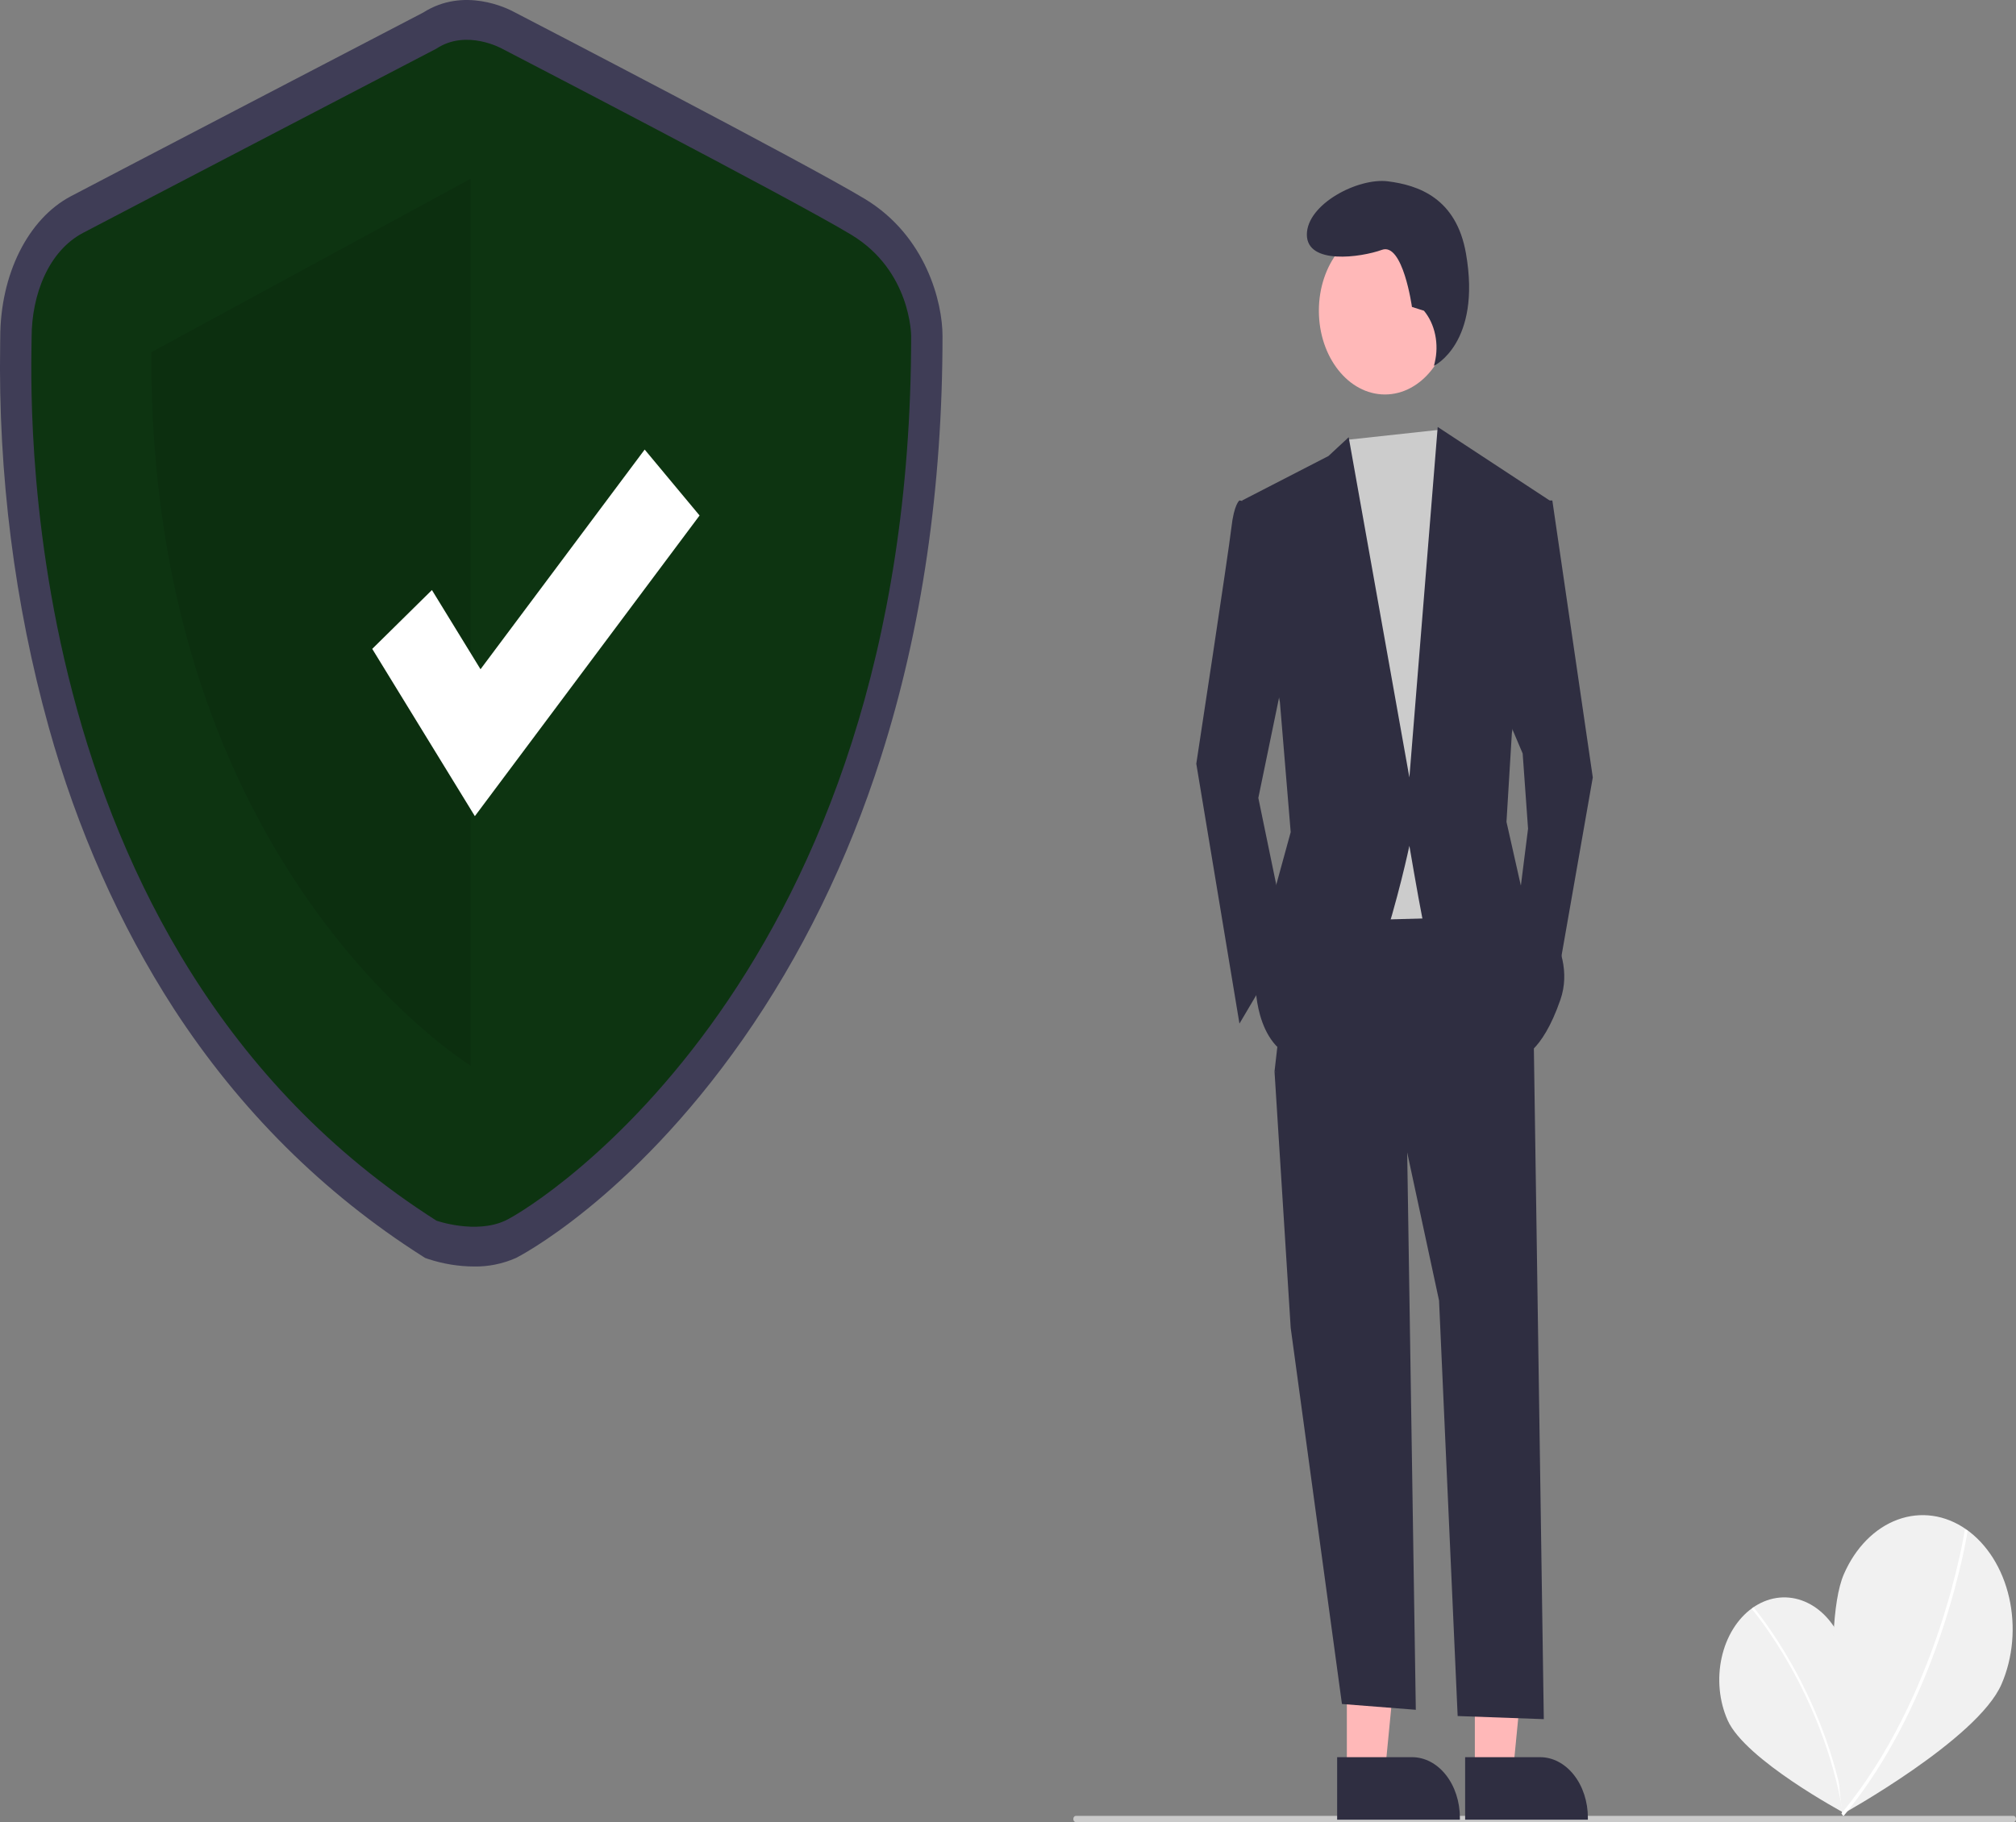 <svg width="542" height="490" viewBox="0 0 542 490" fill="none" xmlns="http://www.w3.org/2000/svg">
<rect x="0" y="0" width="542" height="490" fill="#808080" stroke="none"/>
<g clip-path="url(#clip0_353_324)">
<path d="M494.906 440.798C499.66 451.452 495.629 487.437 495.629 487.437C495.629 487.437 469.232 473.269 464.479 462.619C462.202 457.504 461.62 451.451 462.861 445.791C464.101 440.132 467.063 435.328 471.096 432.436C475.128 429.545 479.901 428.801 484.366 430.369C488.83 431.937 492.622 435.688 494.906 440.798V440.798Z" fill="#F1F1F1"/>
<path d="M496.011 487.39L495.45 487.54C490.049 455.003 471.188 432.939 470.998 432.72L471.384 432.183C471.575 432.403 490.571 454.617 496.011 487.39Z" fill="white"/>
<path d="M538.097 452.93C531.647 467.766 495.279 487.866 495.279 487.866C495.279 487.866 489.283 438.142 495.73 423.309C498.828 416.186 504.031 410.914 510.194 408.655C516.357 406.395 522.976 407.332 528.594 411.26C534.212 415.188 538.37 421.785 540.152 429.599C541.934 437.414 541.195 445.806 538.097 452.93Z" fill="#F1F1F1"/>
<path d="M495.601 488.404L495.055 487.675C521.371 455.985 528.184 411.788 528.249 411.345L529.029 411.531C528.963 411.977 522.108 456.484 495.601 488.404Z" fill="white"/>
<path d="M127.426 340.583C123.264 340.565 119.12 339.886 115.091 338.56L114.297 338.281L113.561 337.813C86.931 320.884 64.466 298.523 46.788 271.352C32.154 248.727 20.745 223.039 13.073 195.443C3.9 162.404 -0.514 127.543 0.044 92.523C0.055 91.788 0.064 91.22 0.064 90.829C0.064 73.806 7.517 58.869 19.05 52.776C27.877 48.112 108.023 6.372 113.813 3.357C124.719 -3.572 136.353 2.211 138.215 3.222C142.391 5.387 216.481 43.811 232.491 53.478C248.992 63.441 253.394 81.338 253.394 90.343C253.394 131.111 247.826 169.211 236.844 203.586C227.975 231.411 215.404 257.098 199.68 279.529C169.342 322.818 138.996 338.164 138.703 338.3C135.076 339.882 131.261 340.654 127.426 340.583ZM120.289 318.169C122.92 318.917 128.977 320.039 132.925 318.212C137.941 315.893 163.34 299.193 187.074 265.326C219.868 218.534 236.507 159.712 236.531 90.494C236.473 89.091 235.687 79.09 225.241 72.783C209.541 63.303 132.531 23.376 131.755 22.973L131.542 22.859C129.928 22.002 124.792 20.195 121.252 22.548L120.543 22.967C119.685 23.414 34.609 67.719 25.536 72.513C19.189 75.866 16.927 84.173 16.927 90.829C16.927 91.316 16.918 92.023 16.904 92.938C16.178 140.299 24.822 256.841 120.289 318.169Z" fill="#3F3D56"/>
<path d="M117.34 13.077C117.34 13.077 31.491 57.785 22.293 62.644C13.095 67.504 8.496 79.166 8.496 90.829C8.496 102.492 1.597 254.676 117.34 328.256C117.34 328.256 127.844 331.942 135.814 328.256C143.784 324.571 244.963 262.369 244.963 90.343C244.963 90.343 244.963 72.849 228.866 63.13C212.77 53.411 134.945 13.077 134.945 13.077C134.945 13.077 125.388 7.732 117.34 13.077Z" fill="#0D3411"/>
<path opacity="0.1" d="M126.538 48.066V286.564C126.538 286.564 39.923 233.698 40.689 94.717L126.538 48.066Z" fill="black"/>
<path d="M127.667 219.477L100.076 174.494L116.122 158.671L129.186 179.969L173.32 120.896L188.078 138.625L127.667 219.477Z" fill="white"/>
<path d="M541.338 490H289.221C289.045 490 288.877 489.912 288.753 489.754C288.629 489.597 288.559 489.384 288.559 489.161C288.559 488.939 288.629 488.725 288.753 488.568C288.877 488.41 289.045 488.322 289.221 488.322H541.338C541.514 488.322 541.682 488.41 541.806 488.568C541.93 488.725 542 488.939 542 489.161C542 489.384 541.93 489.597 541.806 489.754C541.682 489.912 541.514 490 541.338 490Z" fill="#CACACA"/>
<path d="M362.1 476.774L372.334 476.773L377.203 426.722L362.098 426.723L362.1 476.774Z" fill="#FFB8B8"/>
<path d="M359.489 472.538L379.644 472.537H379.645C383.051 472.537 386.318 474.253 388.727 477.307C391.135 480.361 392.489 484.503 392.489 488.822V489.351L359.49 489.353L359.489 472.538Z" fill="#2F2E41"/>
<path d="M396.51 476.774L406.743 476.773L411.612 426.722L396.508 426.723L396.51 476.774Z" fill="#FFB8B8"/>
<path d="M393.899 472.538L414.054 472.537H414.055C417.461 472.537 420.728 474.253 423.137 477.307C425.545 480.361 426.899 484.503 426.899 488.822V489.351L393.9 489.353L393.899 472.538Z" fill="#2F2E41"/>
<path d="M378.185 301.006L380.641 459.794L360.781 458.233L347.004 357.093L342.653 288.133L378.185 301.006Z" fill="#2F2E41"/>
<path d="M412.267 274.342L415.05 462.312L391.89 461.473L386.887 349.737L378.185 309.281L342.653 288.134L348.454 237.564L400.665 236.644L412.267 274.342Z" fill="#2F2E41"/>
<path d="M372.337 106.082C382.146 106.082 390.097 96 390.097 83.563C390.097 71.127 382.146 61.045 372.337 61.045C362.529 61.045 354.578 71.127 354.578 83.563C354.578 96 362.529 106.082 372.337 106.082Z" fill="#FFB8B8"/>
<path d="M387.067 115.568L389.788 120.793L397.039 146.538L391.238 246.758L357.156 247.678L352.806 132.746L361.92 118.301L387.067 115.568Z" fill="#CCCCCC"/>
<path d="M339.028 135.504L333.226 134.585C333.226 134.585 331.776 135.504 331.051 141.941C330.326 148.377 321.624 205.383 321.624 205.383L333.226 275.262L346.279 253.195L338.302 214.578L346.279 175.96L339.028 135.504Z" fill="#2F2E41"/>
<path d="M412.992 134.585H417.343L428.22 209.06L418.068 266.986L407.916 245.839L410.816 222.853L409.367 202.625L404.291 190.671L412.992 134.585Z" fill="#2F2E41"/>
<path d="M382.831 83.564L379.602 82.54C379.602 82.54 377.181 65.139 371.53 67.186C365.879 69.234 351.349 71.281 351.349 63.092C351.349 54.904 365.072 47.739 373.144 48.762C381.217 49.786 391.527 53.182 394.133 68.21C398.311 92.301 385.513 98.386 385.513 98.386L385.726 97.509C386.317 95.074 386.36 92.477 385.848 90.013C385.337 87.548 384.292 85.314 382.831 83.564Z" fill="#2F2E41"/>
<path d="M333.952 134.585L357.156 122.632L362.595 117.575L378.911 209.061L386.525 114.816L416.618 134.585L406.466 197.108L405.016 221.013L409.367 240.322C409.367 240.322 424.595 254.114 419.519 268.825C414.443 283.536 408.642 284.456 408.642 284.456C408.642 284.456 383.987 255.033 382.536 247.678C381.086 240.322 378.911 227.45 378.911 227.45C378.911 227.45 366.583 286.295 352.08 285.375C337.578 284.456 337.577 265.147 337.577 265.147L341.203 244.919L347.004 223.772L344.104 188.832L333.952 134.585Z" fill="#2F2E41"/>
</g>
<defs>
<clipPath id="clip0_353_324">
<rect width="542" height="490" fill="white"/>
</clipPath>
</defs>
</svg>
